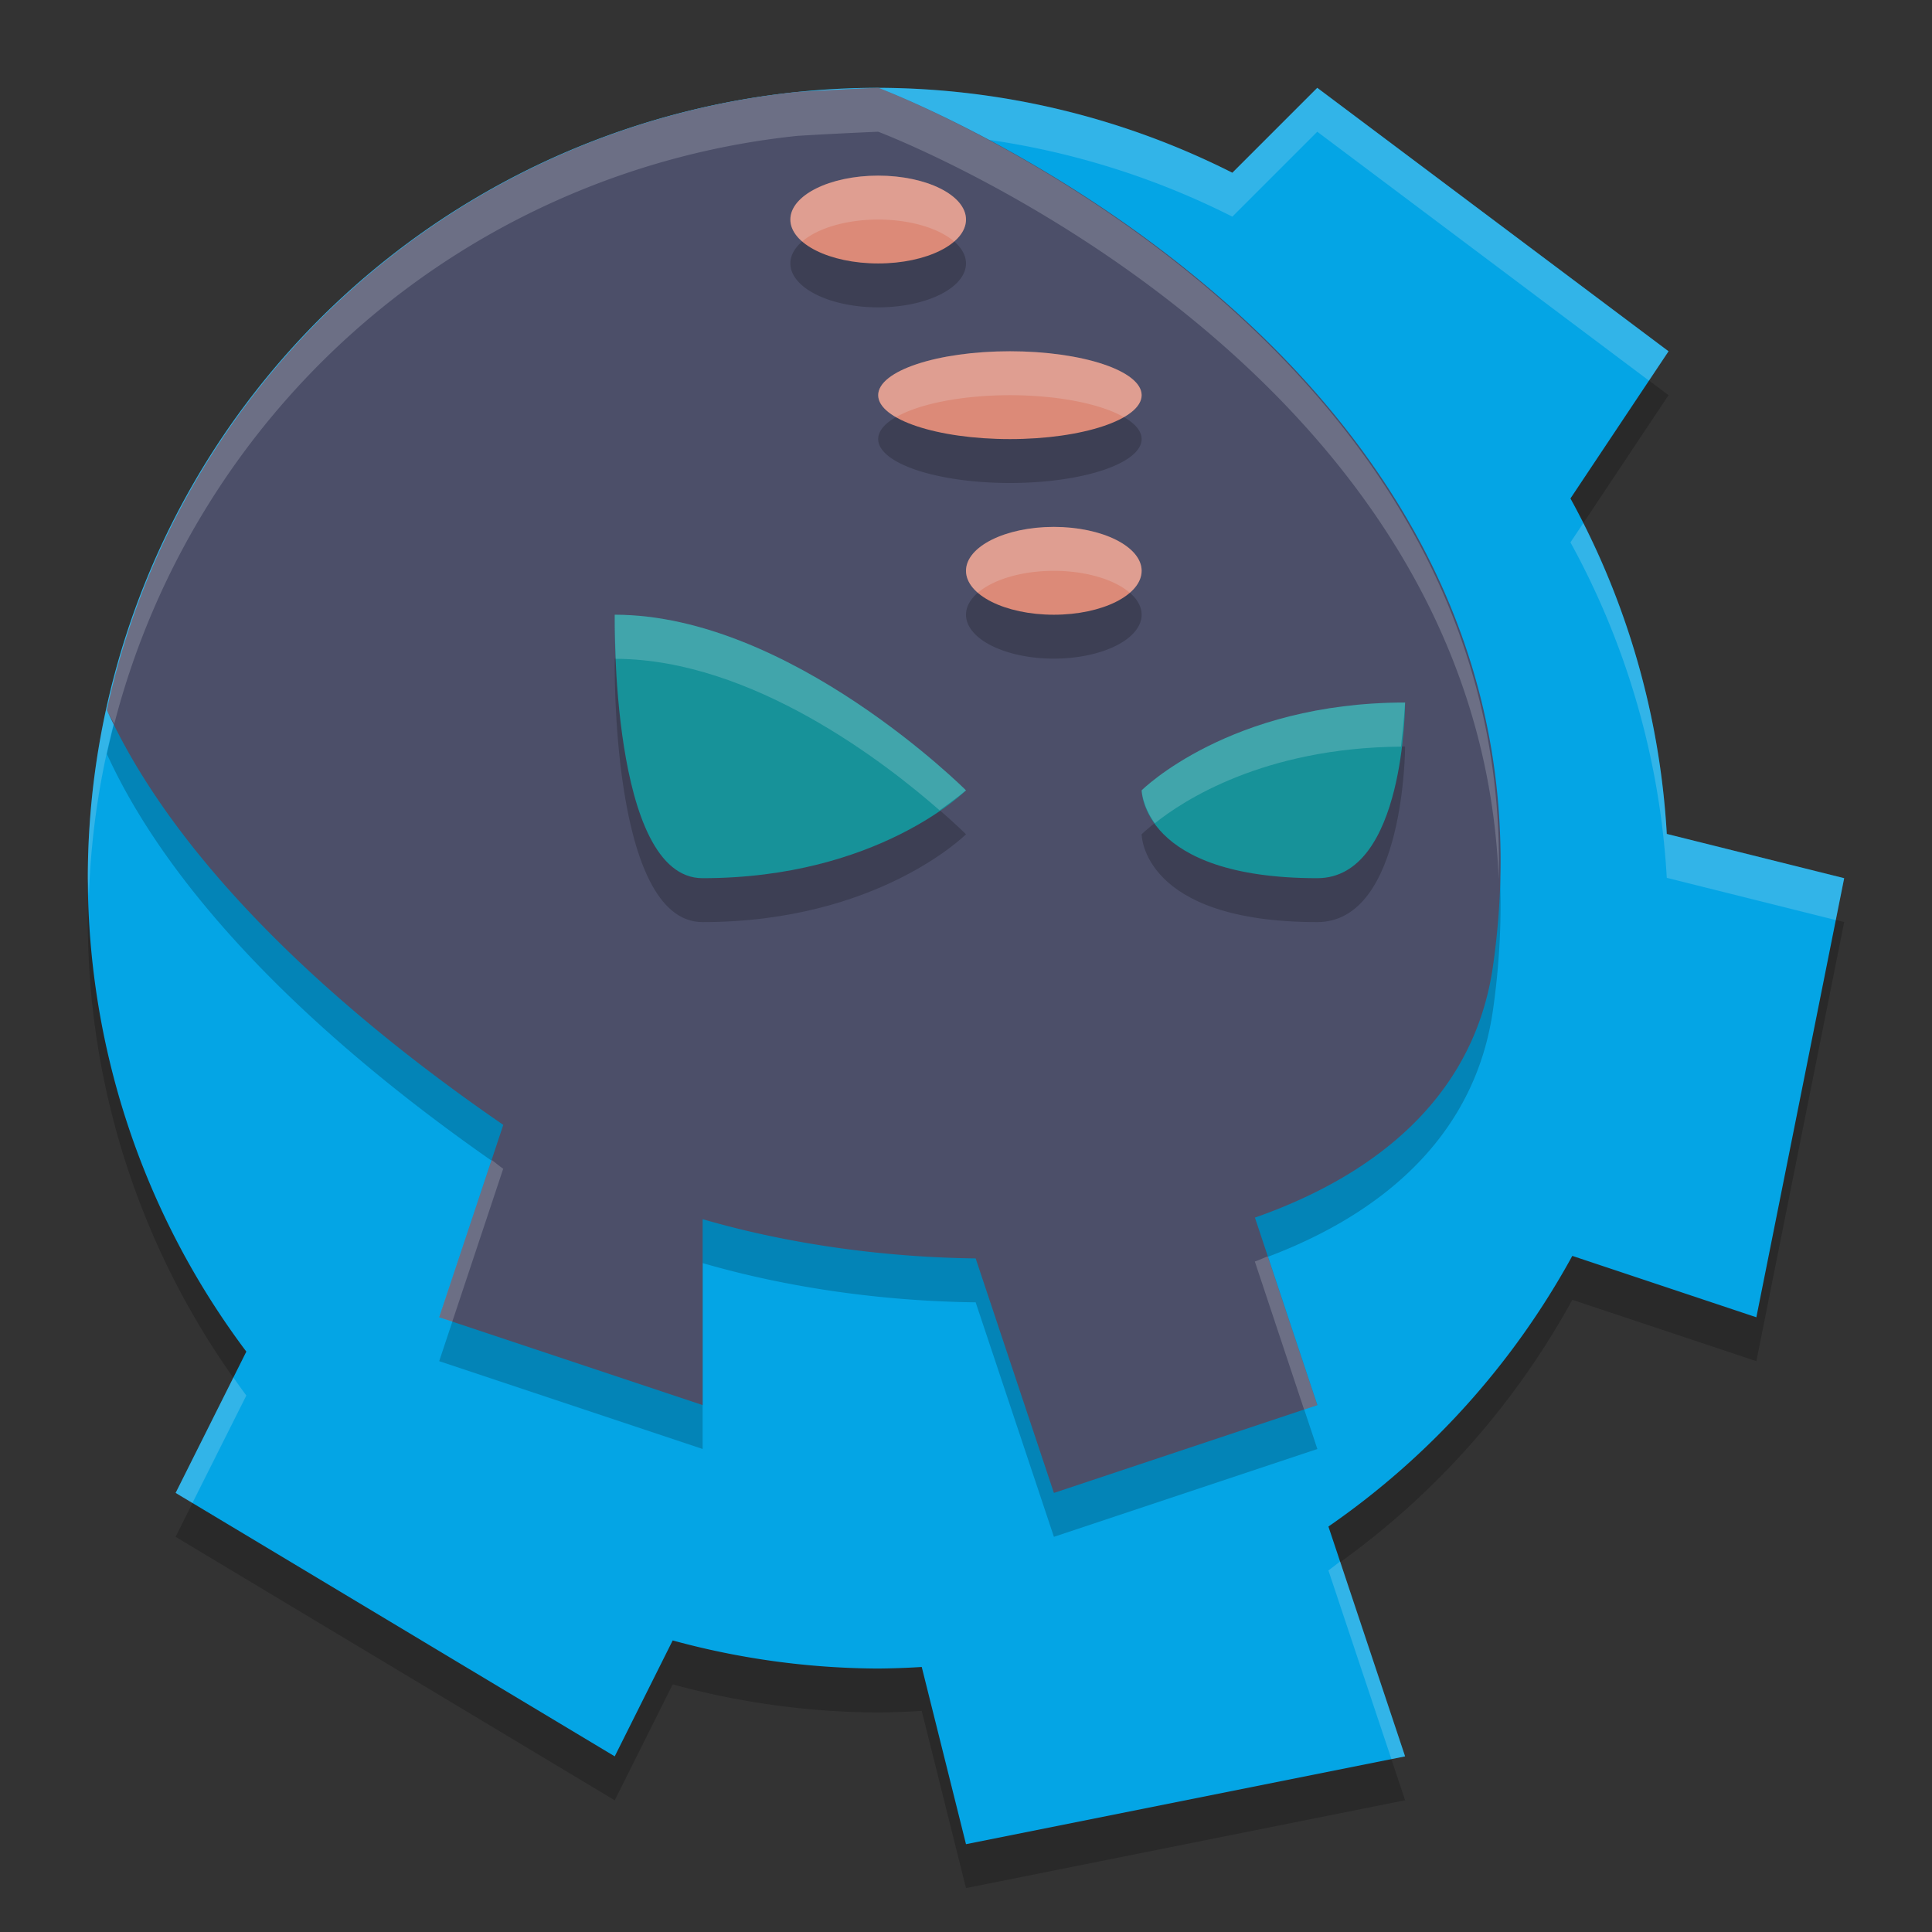 <svg width="22" height="22" version="1.1" xmlns="http://www.w3.org/2000/svg">
 <rect width="100%" height="100%" fill="#333333" stroke="none"/>
 <path d="m 10,1.5 a 9,9 0 0 0 -9,9 9,9 0 0 0 1.805,5.391 L 2,17.5 l 5,3 0.66,-1.32 A 9,9 0 0 0 10,19.5 9,9 0 0 0 10.496,19.482 L 11,21.5 l 5,-1 -0.873,-2.617 a 9,9 0 0 0 2.777,-3.082 L 20,15.5 21,10.5 18.98,9.996 A 9,9 0 0 0 17.883,6.176 L 19,4.5 15,1.5 14.033,2.467 A 9,9 0 0 0 10,1.5 Z" style="opacity:.2"/>
 <path d="M 10 1 A 9 9 0 0 0 1 10 A 9 9 0 0 0 2.805 15.391 L 2 17 L 7 20 L 7.66 18.68 A 9 9 0 0 0 10 19 A 9 9 0 0 0 10.496 18.982 L 11 21 L 16 20 L 15.127 17.383 A 9 9 0 0 0 17.904 14.301 L 20 15 L 21 10 L 18.98 9.496 A 9 9 0 0 0 17.883 5.676 L 19 4 L 15 1 L 14.033 1.967 A 9 9 0 0 0 10 1 z " style="fill:#04a5e5"/>
 <path d="m10 1.5s-0.462 0.019-0.918 0.047a9 9 0 0 0-7.865 7.039c0.815 1.781 2.654 3.445 4.514 4.723l-0.73 2.191 3 1v-2.117c0.959 0.279 2.037 0.433 3.109 0.447l0.891 2.67 3-1-0.711-2.135c1.427-0.5 2.504-1.415 2.711-2.865 1-7-7-10-7-10z" style="opacity:.2"/>
 <path d="M 10 1 A 9 9 0 0 0 1 10 A 9 9 0 0 0 1.012 10.207 A 9 9 0 0 1 10 1.5 A 9 9 0 0 1 14.033 2.467 L 15 1.5 L 18.777 4.334 L 19 4 L 15 1 L 14.033 1.967 A 9 9 0 0 0 10 1 z M 18.029 5.957 L 17.883 6.176 A 9 9 0 0 1 18.98 9.996 L 20.904 10.477 L 21 10 L 18.98 9.496 A 9 9 0 0 0 18.029 5.957 z M 2.658 15.686 L 2 17 L 2.191 17.115 L 2.805 15.891 A 9 9 0 0 1 2.658 15.686 z M 15.26 17.781 A 9 9 0 0 1 15.127 17.883 L 15.844 20.031 L 16 20 L 15.26 17.781 z " style="fill:#eff1f5;opacity:.2"/>
 <path d="m10 1s-0.462 0.019-0.918 0.047a9 9 0 0 0-7.865 7.039c0.815 1.781 2.654 3.445 4.514 4.723l-0.73 2.191 3 1v-2.117c0.959 0.279 2.037 0.433 3.109 0.447l0.891 2.67 3-1-0.711-2.135c1.427-0.5 2.504-1.415 2.711-2.865 1-7-7-10-7-10z" style="fill:#4c4f69"/>
 <path d="m7 7.5s-0.054 3 1 3c2 0 3-1 3-1s-2-2-4-2zm9 1c-2 0-3 1-3 1s0 1 2 1c1 0 1-2 1-2z" style="opacity:.2"/>
 <path d="m13 9s1-1 3-1c0 0 0 2-1 2-2 0-2-1-2-1z" style="fill:#179299"/>
 <path d="m11 9s-2-2-4-2c0 0-0.054 3 1 3 2 0 3-1 3-1z" style="fill:#179299"/>
 <path d="m10 2.5a1 0.5 0 0 0-1 0.5 1 0.5 0 0 0 1 0.5 1 0.5 0 0 0 1-0.5 1 0.5 0 0 0-1-0.5zm1.5 2a1.5 0.5 0 0 0-1.5 0.5 1.5 0.5 0 0 0 1.5 0.5 1.5 0.5 0 0 0 1.5-0.5 1.5 0.5 0 0 0-1.5-0.5zm0.5 2a1 0.5 0 0 0-1 0.5 1 0.5 0 0 0 1 0.5 1 0.5 0 0 0 1-0.5 1 0.5 0 0 0-1-0.5z" style="opacity:.2"/>
 <ellipse cx="12" cy="6.5" rx="1" ry=".5" style="fill:#dc8a78"/>
 <ellipse cx="11.5" cy="4.5" rx="1.5" ry=".5" style="fill:#dc8a78"/>
 <ellipse cx="10" cy="2.5" rx="1" ry=".5" style="fill:#dc8a78"/>
 <path d="M 10 1 C 10 1 9.538 1.019 9.082 1.047 A 9 9 0 0 0 1.217 8.086 C 1.241 8.139 1.275 8.191 1.301 8.244 A 9 9 0 0 1 9.082 1.547 C 9.538 1.519 10 1.5 10 1.5 C 10 1.5 16.84 4.078 17.066 10.012 C 17.221 3.722 10 1 10 1 z M 5.598 13.209 L 5 15 L 5.15 15.051 L 5.73 13.309 C 5.686 13.278 5.643 13.24 5.598 13.209 z M 14.436 14.307 C 14.386 14.325 14.34 14.348 14.289 14.365 L 14.85 16.051 L 15 16 L 14.436 14.307 z " style="fill:#eff1f5;opacity:.2"/>
 <path d="M 7 7 C 7 7 6.999 7.205 7.012 7.502 C 8.57 7.508 10.092 8.694 10.699 9.227 C 10.88 9.1 11 9 11 9 C 11 9 9 7 7 7 z M 16 8 C 14 8 13 9 13 9 C 13 9 13.008 9.174 13.15 9.375 C 13.467 9.121 14.384 8.515 15.953 8.502 C 15.986 8.225 16 8 16 8 z " style="fill:#eff1f5;opacity:.2"/>
 <path d="m10 2a1 0.5 0 0 0-1 0.5 1 0.5 0 0 0 0.135 0.25 1 0.5 0 0 1 0.865-0.25 1 0.5 0 0 1 0.865 0.25 1 0.5 0 0 0 0.135-0.25 1 0.5 0 0 0-1-0.5zm1.5 2a1.5 0.5 0 0 0-1.5 0.5 1.5 0.5 0 0 0 0.203 0.25 1.5 0.5 0 0 1 1.297-0.25 1.5 0.5 0 0 1 1.297 0.25 1.5 0.5 0 0 0 0.203-0.25 1.5 0.5 0 0 0-1.5-0.5zm0.5 2a1 0.5 0 0 0-1 0.5 1 0.5 0 0 0 0.135 0.25 1 0.5 0 0 1 0.865-0.25 1 0.5 0 0 1 0.865 0.25 1 0.5 0 0 0 0.135-0.25 1 0.5 0 0 0-1-0.5z" style="fill:#eff1f5;opacity:.2"/>
</svg>
